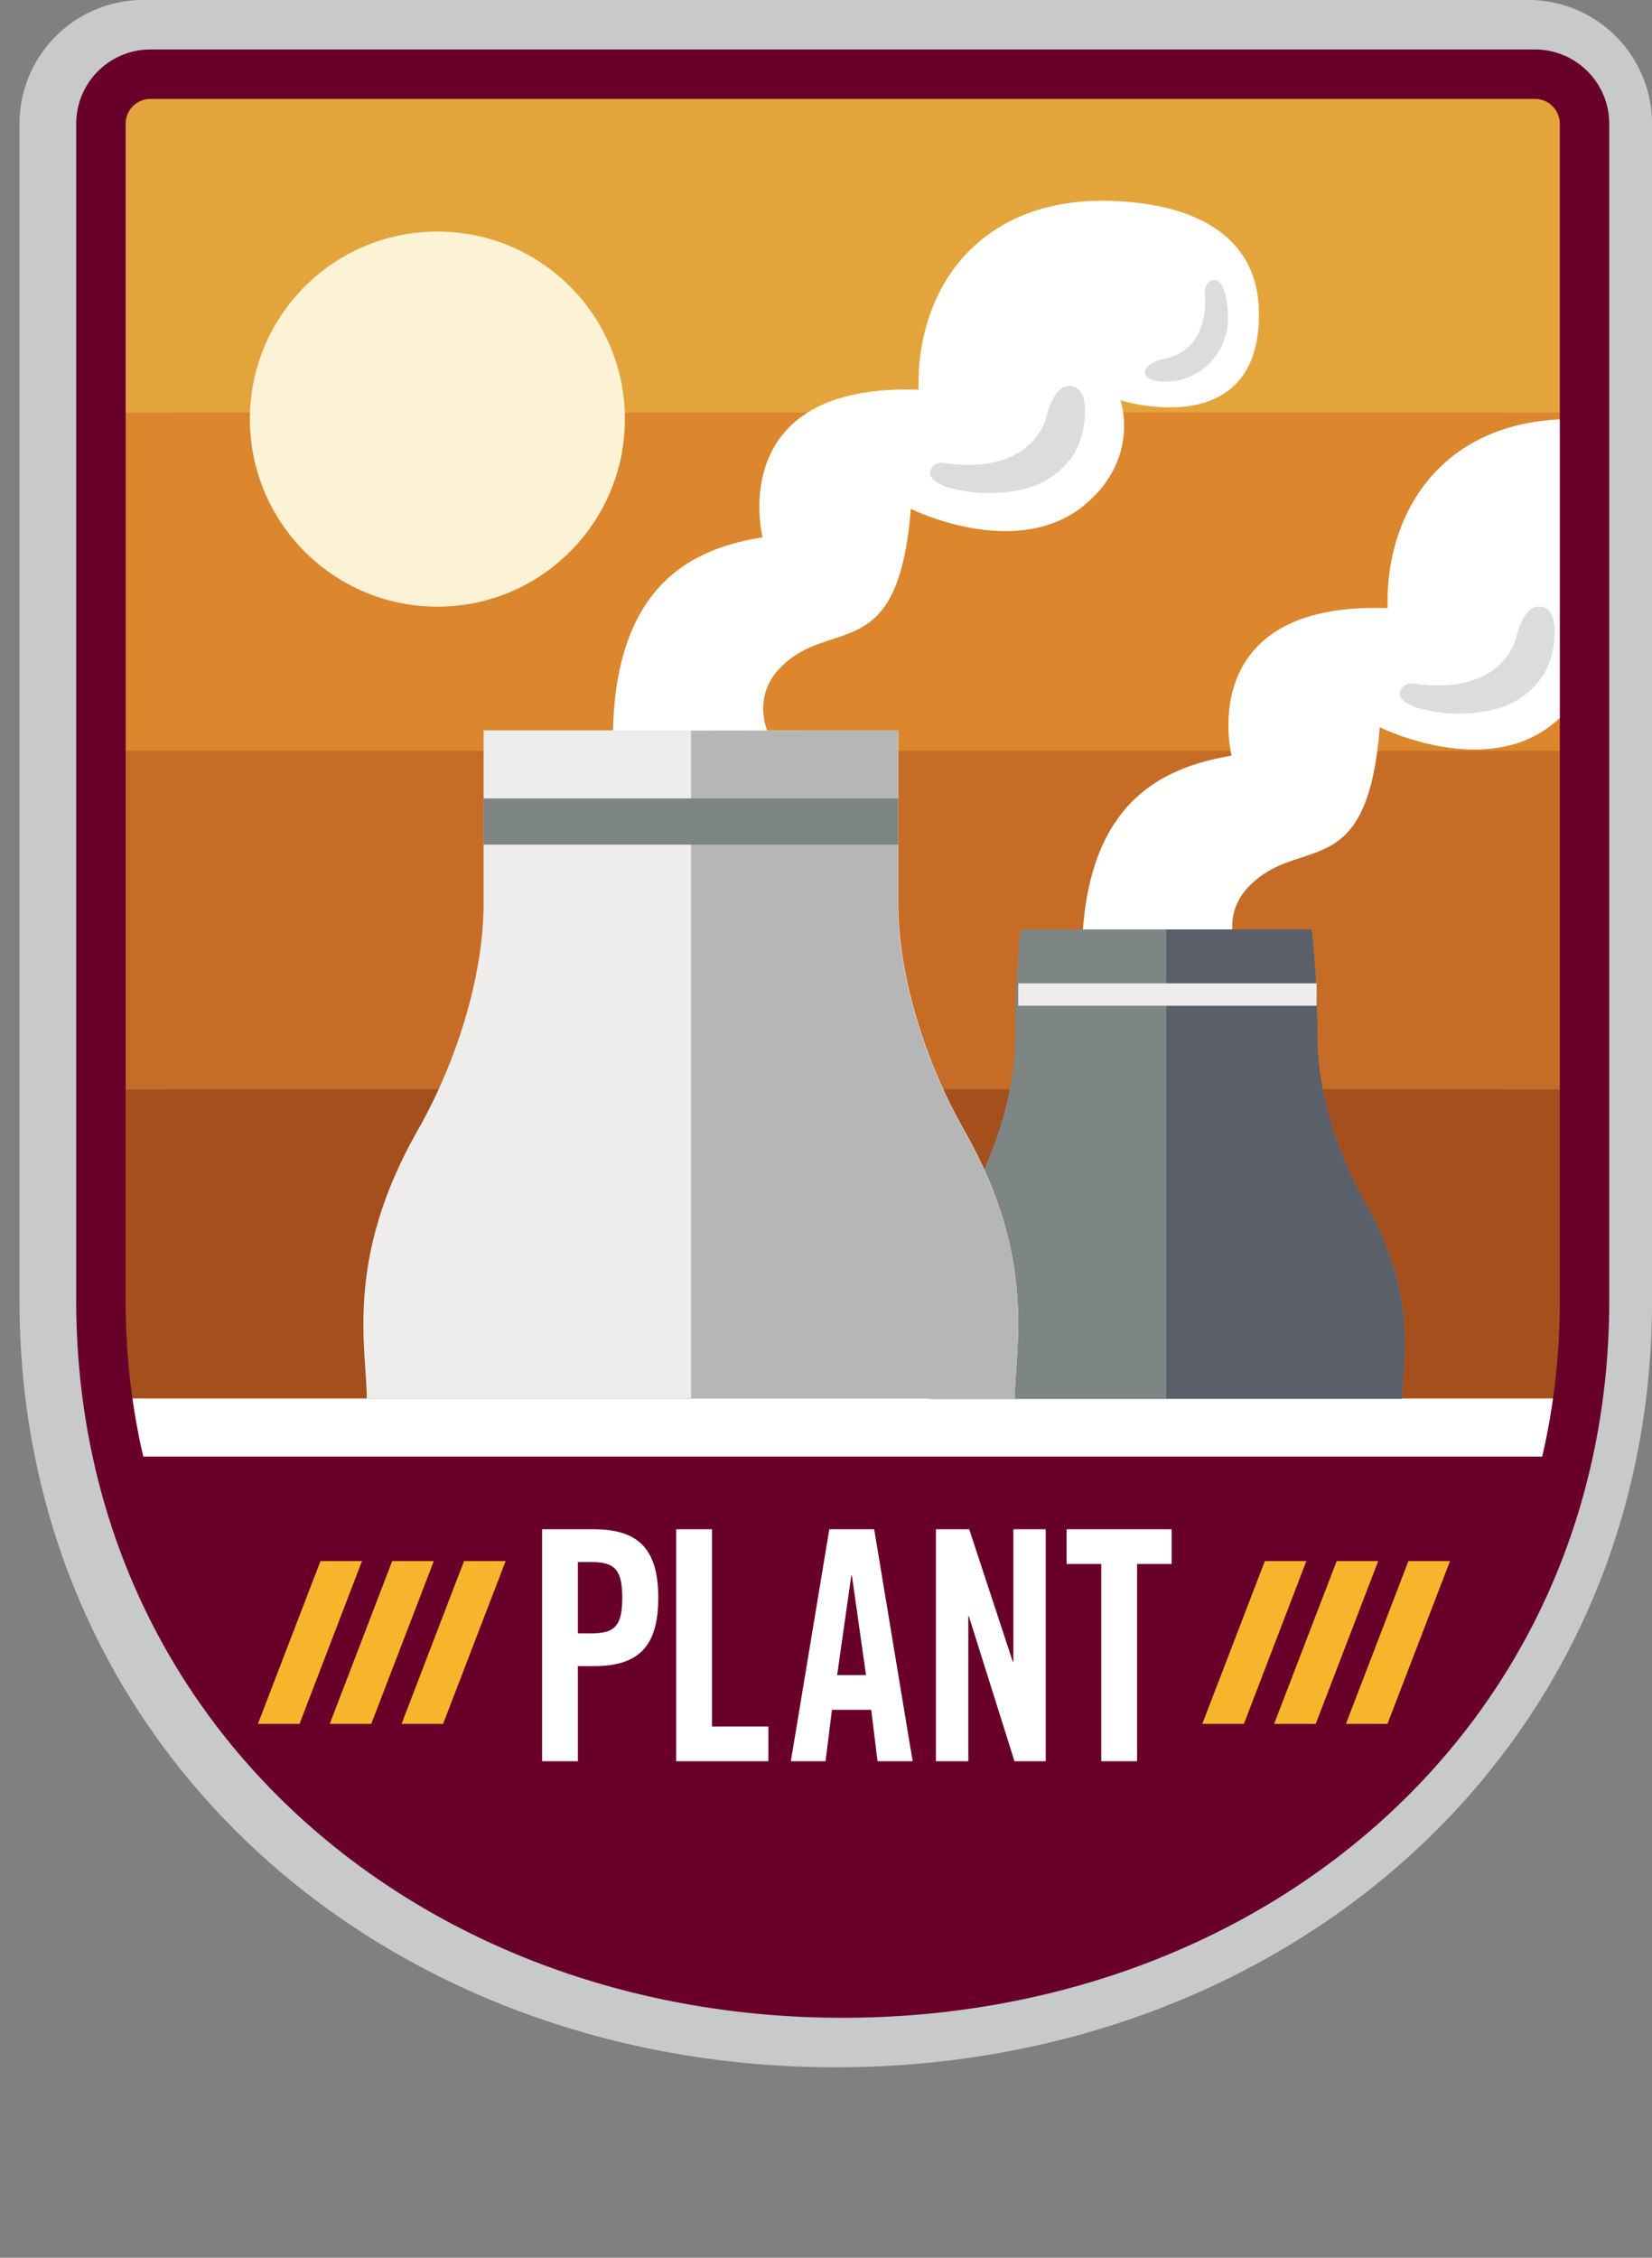 <svg xmlns="http://www.w3.org/2000/svg" xmlns:xlink="http://www.w3.org/1999/xlink" viewBox="0 0 162.37 221.84"><rect x="0" y="0" width="162.37" height="221.84" fill="#808080" stroke="none"/><defs><style>.cls-1,.cls-14,.cls-2{fill:none;}.cls-2{stroke:#c8c9ca;stroke-width:14.59px;}.cls-14,.cls-2{stroke-miterlimit:10;}.cls-3{clip-path:url(#clip-path);}.cls-4{fill:#69002a;}.cls-5{fill:#c66c27;}.cls-6{fill:#a5501c;}.cls-7{fill:#dc862d;}.cls-8{fill:#e3a53b;}.cls-9{fill:#fff;}.cls-10{fill:#fcf2d6;}.cls-11{fill:#7d8685;}.cls-12{fill:#5b5f6a;}.cls-13{fill:#eeedec;}.cls-14{stroke:#69002a;stroke-width:4.86px;}.cls-15{fill:#b6b6b6;}.cls-16{fill:#f7b52c;}.cls-17{fill:#dbdcdc;}</style><clipPath id="clip-path" transform="translate(1.92)"><path class="cls-1" d="M149,7.29H12.82A4.87,4.87,0,0,0,8,12.16v115.6C8,168,40.61,195.83,80.89,195.83s72.93-27.79,72.93-68.07V12.16A4.88,4.88,0,0,0,149,7.29Z"/></clipPath></defs><g id="レイヤー_2" data-name="レイヤー 2"><g id="オブジェクト"><path class="cls-2" d="M148.29,7.29H12.16a4.88,4.88,0,0,0-4.87,4.87v115.6C7.29,168,40,195.83,80.22,195.83s72.94-27.79,72.94-68.07V12.16A4.88,4.88,0,0,0,148.29,7.29Z" transform="translate(1.92)"/><g class="cls-3"><rect class="cls-4" y="142.09" width="160.14" height="79.74"/><polygon class="cls-5" points="162.23 107.02 105.43 107.02 1.86 107.02 1.86 73.78 162.23 73.78 162.23 107.02"/><polygon class="cls-6" points="162.23 140.26 105.43 140.26 1.86 140.26 1.86 107.02 162.23 107.02 162.23 140.26"/><polygon class="cls-7" points="162.23 73.78 105.43 73.78 1.86 73.78 1.86 40.53 162.23 40.53 162.23 73.78"/><polygon class="cls-8" points="162.23 40.53 105.43 40.53 1.86 40.53 1.86 7.29 162.23 7.29 162.23 40.53"/><rect class="cls-9" y="137.41" width="160.14" height="5.71"/></g><path class="cls-9" d="M153.16,41.19h-.11c-12.61-.26-18.82,8.53-18.59,18.56-19.17-.65-15.33,14.5-15.33,14.5-6.55,1.12-14.72,4.32-14.72,20.07h15.64s-2.38-4,.8-7.24c5-5.15,11.62,0,12.84-15.63,0,0,10.5,5.24,17.22-.48a11.54,11.54,0,0,0,2.25-2.55Z" transform="translate(1.92)"/><circle class="cls-10" cx="42.99" cy="41.18" r="18.43"/><path class="cls-11" d="M132.3,118.22c-2.76-4.84-4.73-11-4.73-16.27A99.15,99.15,0,0,0,127,91.32H98.4A99.15,99.15,0,0,0,97.86,102c0,5.27-2,11.43-4.73,16.27-5.29,9.26-3.61,15.66-3.61,19.19h46.39C135.91,133.88,137.59,127.48,132.3,118.22Z" transform="translate(1.92)"/><path class="cls-12" d="M132.3,118.22c-2.76-4.84-4.73-11-4.73-16.27A99.15,99.15,0,0,0,127,91.32H112.71v46.09h23.2C135.91,133.88,137.59,127.48,132.3,118.22Z" transform="translate(1.92)"/><path class="cls-9" d="M58.31,72.86c0-15.75,8.17-19,14.72-20.07,0,0-3.84-15.14,15.33-14.5-.23-10,6-18.81,18.59-18.56,7.51.15,14.87,2.8,14.87,11.15,0,12.75-13.62,8.45-13.62,8.45s2,5.57-3.39,10.18C98.09,55.23,87.6,50,87.6,50c-1.23,15.63-7.86,10.48-12.85,15.63-3.18,3.28-.8,7.24-.8,7.24Z" transform="translate(1.92)"/><rect class="cls-13" x="100.08" y="96.62" width="29.33" height="2.2"/><path class="cls-14" d="M149,7.29H12.82A4.87,4.87,0,0,0,8,12.16v115.6C8,168,40.61,195.83,80.89,195.83s72.93-27.79,72.93-68.07V12.16A4.88,4.88,0,0,0,149,7.29Z" transform="translate(1.92)"/><path class="cls-13" d="M92.86,111.07c-3.79-6.64-6.49-15.09-6.49-22.31v-17H45.61s0,8.58,0,17c0,7.22-2.7,15.67-6.48,22.31-7.26,12.72-5,21.49-5,26.34H97.82C97.82,132.56,100.11,123.79,92.86,111.07Z" transform="translate(1.92)"/><path class="cls-15" d="M66,71.79v65.62H97.82c0-4.85,2.29-13.62-5-26.34-3.79-6.64-6.49-15.09-6.49-22.31v-17" transform="translate(1.92)"/><rect class="cls-11" x="47.52" y="78.45" width="40.77" height="4.54"/><path class="cls-9" d="M51.36,173.05V150.26h5.06c4.34,0,6.36,1.87,6.36,6.73s-2,6.72-6.36,6.72H54.88v9.34Zm3.52-12.56h1.36c2.3,0,3-.79,3-3.5s-.71-3.51-3-3.51H54.88Z" transform="translate(1.92)"/><path class="cls-9" d="M64.54,173.05V150.26h3.52v19.38H73.6v3.41Z" transform="translate(1.92)"/><path class="cls-9" d="M79.22,173.05H75.81l3.78-22.79H84l3.78,22.79H84.33L83.71,168H79.85Zm1.14-8.46H83.2l-1.39-9.78h-.06Z" transform="translate(1.92)"/><path class="cls-9" d="M90.07,173.05V150.26h3.27l4.28,13h.06v-13h3.18v22.79H97.79l-4.48-14.23h-.06v14.23Z" transform="translate(1.92)"/><path class="cls-9" d="M106.32,153.67h-3.41v-3.41h10.33v3.41h-3.4v19.38h-3.52Z" transform="translate(1.92)"/><path class="cls-16" d="M27.52,169.38H23.43l6.15-16h4.08Z" transform="translate(1.92)"/><path class="cls-16" d="M34.57,169.38H30.49l6.14-16h4.09Z" transform="translate(1.92)"/><path class="cls-16" d="M41.63,169.38H37.55l6.14-16h4.09Z" transform="translate(1.92)"/><path class="cls-16" d="M120.34,169.38h-4.09l6.15-16h4.08Z" transform="translate(1.92)"/><path class="cls-16" d="M127.4,169.38h-4.09l6.15-16h4.08Z" transform="translate(1.92)"/><path class="cls-16" d="M134.45,169.38h-4.08l6.14-16h4.09Z" transform="translate(1.92)"/><path class="cls-17" d="M103.08,37.92c-1.24.08-1.93,2.06-2.16,3.09,0,0-1.29,5.84-10.19,4.46a1.17,1.17,0,0,0-1.23.85c-.23.92,1.62,1.53,1.62,1.53a14.73,14.73,0,0,0,7.71.17,8,8,0,0,0,4.87-3.52,8.38,8.38,0,0,0,1-3.63c.08-.93,0-2.39-.94-2.81A1.42,1.42,0,0,0,103.08,37.92Z" transform="translate(1.92)"/><path class="cls-17" d="M149.25,59.59c-1.24.08-1.93,2.06-2.16,3.09,0,0-1.29,5.84-10.19,4.46a1.17,1.17,0,0,0-1.23.84c-.23.93,1.62,1.54,1.62,1.54a14.73,14.73,0,0,0,7.71.17,8,8,0,0,0,4.87-3.52,8.38,8.38,0,0,0,1-3.63c.08-.93,0-2.39-.94-2.82A1.53,1.53,0,0,0,149.25,59.59Z" transform="translate(1.92)"/><path class="cls-17" d="M116.48,28.85s.81,5.7-4.36,6.48c0,0-1.59.5-1.52,1.31,0,0,0,1.14,3.08.78a6.25,6.25,0,0,0,5.1-6.23s0-3.61-1.35-3.68C117.43,27.51,116.55,27.44,116.48,28.85Z" transform="translate(1.92)"/></g></g></svg>